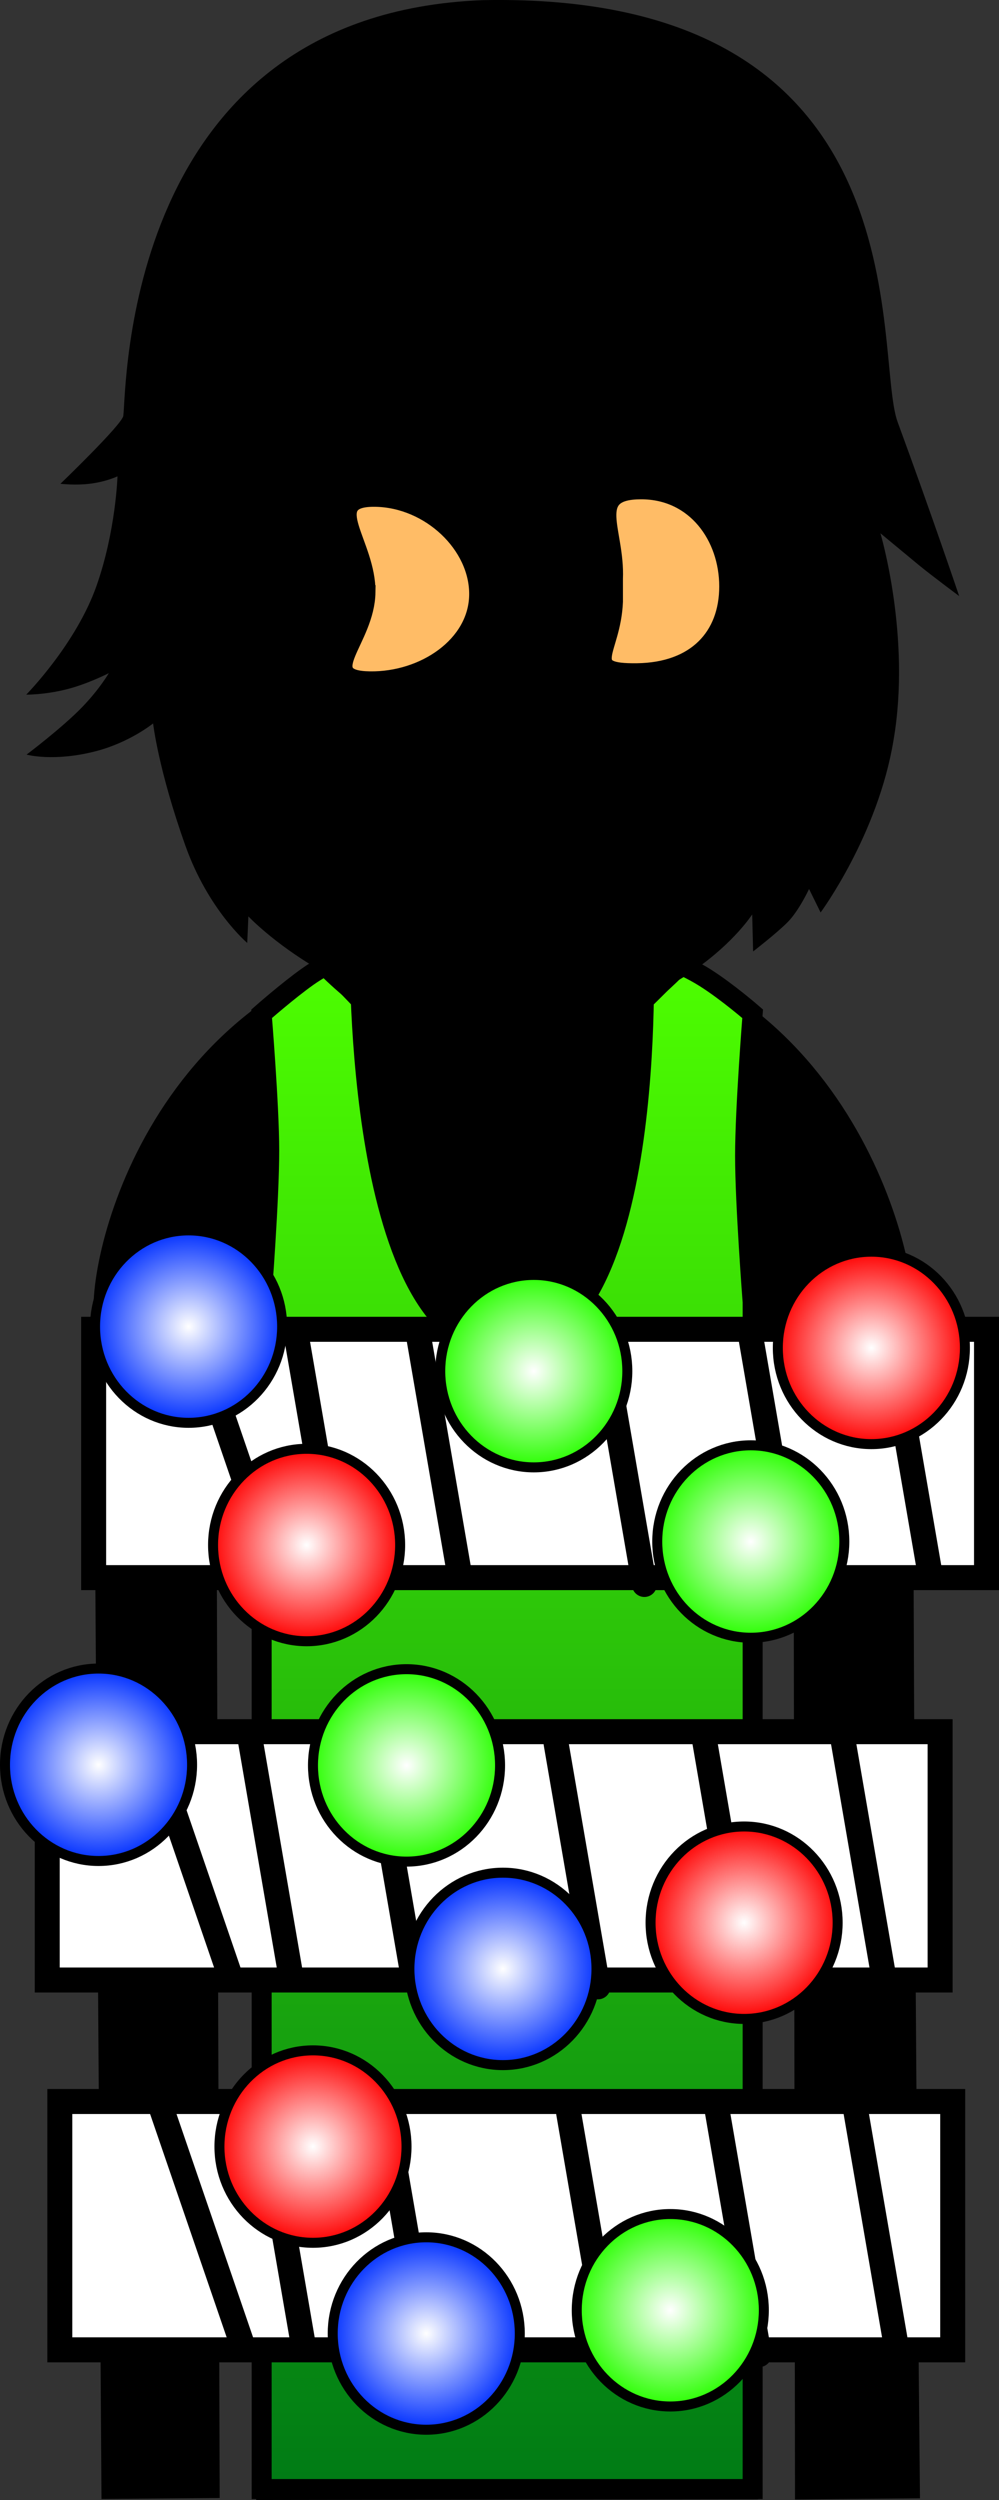 <svg version="1.1" xmlns="http://www.w3.org/2000/svg" xmlns:xlink="http://www.w3.org/1999/xlink" width="99.983" height="249.998" viewBox="0,0,99.983,249.998"><rect x="0" y="0" width="99.983" height="249.998" fill="#333333" stroke="none"/><defs><linearGradient x1="241.15" y1="150.326" x2="241.15" y2="304.406" gradientUnits="userSpaceOnUse" id="color-1"><stop offset="0" stop-color="#4eff00"/><stop offset="1" stop-color="#007b15"/></linearGradient><radialGradient cx="277.603" cy="190.291" r="9.622" gradientUnits="userSpaceOnUse" id="color-2"><stop offset="0" stop-color="#ffffff"/><stop offset="1" stop-color="#ff0000"/></radialGradient><radialGradient cx="221.08" cy="210.003" r="9.622" gradientUnits="userSpaceOnUse" id="color-3"><stop offset="0" stop-color="#ffffff"/><stop offset="1" stop-color="#ff0000"/></radialGradient><radialGradient cx="264.866" cy="247.771" r="9.622" gradientUnits="userSpaceOnUse" id="color-4"><stop offset="0" stop-color="#ffffff"/><stop offset="1" stop-color="#ff0000"/></radialGradient><radialGradient cx="221.717" cy="270.158" r="9.622" gradientUnits="userSpaceOnUse" id="color-5"><stop offset="0" stop-color="#ffffff"/><stop offset="1" stop-color="#ff0000"/></radialGradient><radialGradient cx="243.816" cy="192.616" r="9.622" gradientUnits="userSpaceOnUse" id="color-6"><stop offset="0" stop-color="#ffffff"/><stop offset="1" stop-color="#29ff00"/></radialGradient><radialGradient cx="265.535" cy="209.653" r="9.622" gradientUnits="userSpaceOnUse" id="color-7"><stop offset="0" stop-color="#ffffff"/><stop offset="1" stop-color="#29ff00"/></radialGradient><radialGradient cx="231.08" cy="232.04" r="9.622" gradientUnits="userSpaceOnUse" id="color-8"><stop offset="0" stop-color="#ffffff"/><stop offset="1" stop-color="#29ff00"/></radialGradient><radialGradient cx="257.479" cy="286.526" r="9.622" gradientUnits="userSpaceOnUse" id="color-9"><stop offset="0" stop-color="#ffffff"/><stop offset="1" stop-color="#29ff00"/></radialGradient><radialGradient cx="233.055" cy="288.851" r="9.622" gradientUnits="userSpaceOnUse" id="color-10"><stop offset="0" stop-color="#ffffff"/><stop offset="1" stop-color="#002fff"/></radialGradient><radialGradient cx="240.73" cy="252.39" r="9.622" gradientUnits="userSpaceOnUse" id="color-11"><stop offset="0" stop-color="#ffffff"/><stop offset="1" stop-color="#002fff"/></radialGradient><radialGradient cx="200.256" cy="231.978" r="9.622" gradientUnits="userSpaceOnUse" id="color-12"><stop offset="0" stop-color="#ffffff"/><stop offset="1" stop-color="#002fff"/></radialGradient><radialGradient cx="209.269" cy="188.161" r="9.622" gradientUnits="userSpaceOnUse" id="color-13"><stop offset="0" stop-color="#ffffff"/><stop offset="1" stop-color="#002fff"/></radialGradient></defs><g transform="translate(-190.394,-55.502)"><g data-paper-data="{&quot;isPaintingLayer&quot;:true}" fill-rule="nonzero" stroke-linejoin="miter" stroke-miterlimit="10" stroke-dasharray="" stroke-dashoffset="0" style="mix-blend-mode: normal"><path d="M201.545,304.392c0,0 -0.635,-94.384 -0.793,-118.012c-0.055,-8.153 8.187,-36.761 40.202,-36.921c31.602,-0.158 39.857,29.487 39.849,36.897c-0.077,46.243 0.654,117.986 0.654,117.986l-10.497,0.096l-0.159,-114.843c0,0 0.075,-3.099 -2.816,-3.154c-3.434,-0.065 -2.945,3.116 -2.945,3.116l0.205,114.87l-48.214,0.072l-0.305,-115.233c0,0 0.279,-2.919 -2.886,-2.934c-3.111,-0.015 -2.816,2.909 -2.816,2.909l0.353,115.067z" fill="#000000" stroke="#000000" stroke-width="2" stroke-linecap="butt"/><path d="M256.143,200.334c-0.571,0 -1.034,-0.463 -1.034,-1.034c0,-0.571 0.463,-1.034 1.034,-1.034c0.571,0 1.034,0.463 1.034,1.034c0,0.571 -0.463,1.034 -1.034,1.034z" fill="#000000" stroke="none" stroke-width="1.5" stroke-linecap="butt"/><path d="M250.883,204.569c-4.463,-0.314 -6.552,-1.794 -6.17,-2.58c0.118,-0.242 2.846,1.064 6.97,1.305c6.409,0.375 8.51,-0.632 8.51,-0.632v1.346c0,0 -2.413,1.047 -9.311,0.561z" fill="#000000" stroke="#000000" stroke-width="0" stroke-linecap="butt"/><path d="M223.07,199.3c0,-0.571 0.463,-1.034 1.034,-1.034c0.571,0 1.034,0.463 1.034,1.034c0,0.571 -0.463,1.034 -1.034,1.034c-0.571,0 -1.034,-0.463 -1.034,-1.034z" fill="#000000" stroke="none" stroke-width="1.5" stroke-linecap="butt"/><path d="M229.364,204.569c-6.897,0.486 -9.311,-0.561 -9.311,-0.561v-1.346c0,0 2.101,1.007 8.51,0.632c4.124,-0.241 6.853,-1.547 6.97,-1.305c0.383,0.786 -1.706,2.266 -6.17,2.58z" fill="#000000" stroke="#000000" stroke-width="0" stroke-linecap="butt"/><path d="M240.644,261.121c-0.819,0 -1.483,-0.664 -1.483,-1.483c0,-0.819 0.664,-1.483 1.483,-1.483c0.819,0 1.483,0.664 1.483,1.483c0,0.819 -0.664,1.483 -1.483,1.483z" data-paper-data="{&quot;index&quot;:null}" fill="#000000" stroke="none" stroke-width="1.5" stroke-linecap="butt"/><path d="M216.581,304.406v-119.201c0,0 0.757,-9.731 0.757,-14.639c0,-4.498 -0.757,-13.687 -0.757,-13.687c0,0 2.673,-2.353 4.656,-3.748c1.983,-1.395 5.172,-2.804 5.172,-2.804c0,0 -0.602,40.109 14.56,40.039c15.435,-0.072 13.832,-40.039 13.832,-40.039c0,0 3.913,1.52 6.166,2.947c2.253,1.427 4.754,3.605 4.754,3.605c0,0 -0.757,9.425 -0.757,14.192c0,4.842 0.757,14.639 0.757,14.639v118.697z" fill="url(#color-1)" stroke="#000000" stroke-width="2" stroke-linecap="butt"/><path d="M196.442,103.88c0,0 6.163,-5.922 6.292,-6.788c0.337,-2.271 -0.168,-40.173 35.968,-41.574c44.636,-0.914 39.015,35.349 41.531,42.19c3.45,9.381 6.157,17.4 6.157,17.4c0,0 -2.767,-2.054 -4.08,-3.134c-1.224,-1.008 -3.801,-3.146 -3.801,-3.146c0,0 3.091,10.348 1.311,20.695c-1.562,9.481 -7.298,17.225 -7.298,17.225l-1.155,-2.347c0,0 -1.023,2.198 -2.16,3.333c-1.137,1.135 -3.439,2.913 -3.439,2.913l-0.092,-3.704c0,0 -7.06,11.018 -24.351,10.872c-16.306,-0.255 -26.072,-10.675 -26.072,-10.675l-0.116,2.655c0,0 -3.895,-3.293 -6.181,-9.708c-2.725,-7.646 -3.239,-12.243 -3.239,-12.243c0,0 -2.339,1.899 -5.717,2.774c-4.233,1.097 -6.947,0.345 -6.947,0.345c0,0 3.608,-2.717 5.584,-4.77c1.76,-1.828 2.647,-3.377 2.647,-3.377c0,0 -2.108,1.085 -4.233,1.618c-2.217,0.556 -4.03,0.531 -4.03,0.531c0,0 4.975,-5.037 7.031,-10.874c1.941,-5.511 2.1,-10.957 2.1,-10.957c0,0 -1.362,0.662 -3.33,0.795c-1.248,0.085 -2.378,-0.049 -2.378,-0.049z" fill="#000000" stroke="none" stroke-width="1.5" stroke-linecap="butt"/><path d="M213.228,115.202c-0.577,-7.293 0.335,-17.154 0.335,-17.154c0,0 3.411,-0.041 13.914,-3.144c8.07,-2.384 20.547,-9.487 20.547,-9.487c0,0 -2.16,3.005 -3.408,4.46c-1.327,1.547 -3.993,4.563 -3.993,4.563c0,0 7.838,-1.668 14.675,-4.729c8.568,-3.536 10.593,-6.053 12.95,-4.593c2.783,1.724 1.03,23.183 0.718,28.741c-0.422,5.669 -2.533,9.5 -3.15,12.521c-0.617,3.021 -0.41,6.137 -2.206,16.04c-1.121,6.18 -4.162,8.925 -10.019,14.661c-5.858,5.736 -9.054,9.253 -13.014,9.322c-3.811,0.066 -8.936,-5.1 -13.935,-10.382c-5.324,-5.625 -8.875,-8.477 -9.716,-15.14c-0.757,-6 -0.777,-9.909 -1.123,-15.248c-0.253,-3.903 -2.261,-6.445 -2.576,-10.428z" fill="#000000" stroke="#000000" stroke-width="1.5" stroke-linecap="butt"/><path d="M261.298,100.081c0,0 1.524,0.318 4.256,1.11c2.495,0.724 4.449,1.744 4.449,1.744l0.195,1.17c0,0 -7.25,-3.13 -15.116,-2.471c-6.29,0.527 -9.963,2.812 -9.963,2.812l0.046,-4.177c0,0 3.127,-1.704 7.864,-1.856c4.904,-0.157 8.091,0.591 8.091,0.591z" data-paper-data="{&quot;index&quot;:null}" fill="#000000" stroke="none" stroke-width="1.5" stroke-linecap="butt"/><path d="M248.534,143.069c0.57,0.212 3.084,1.399 6.024,2.596c2.964,1.206 7.214,2.293 7.194,2.461c-0.025,0.213 -10.435,0.227 -13.679,0.632c-2.719,0.34 -6.689,0.706 -6.689,0.706c0,0 -7.104,-1.162 -13.272,-2.445c-4.944,-1.029 -10.399,-1.661 -10.41,-1.755c-0.014,-0.126 3.868,-0.711 6.824,-1.395c1.146,-0.497 5.44,-1.485 5.44,-1.485c0,0 4.956,-0.278 7.608,0.579c2.842,0.918 2.835,2.446 3.083,2.469c0,0 1.184,-1.749 2.369,-2.105c1.185,-0.355 5.082,-0.416 5.508,-0.258z" fill="#000000" stroke="#000000" stroke-width="1.4" stroke-linecap="butt"/><path d="M229.886,147.622c5.091,1.027 11.918,2.807 11.918,2.807c0,0 5.79,-1.556 8.447,-1.834c2.06,-0.216 11.216,-0.707 11.26,-0.334c0.043,0.364 -9.031,12.9 -21.148,12.447c-13.77,-0.436 -22.865,-15.136 -22.827,-15.305c0.038,-0.169 7.259,1.192 12.35,2.218z" fill="#000000" stroke="#000000" stroke-width="1.9" stroke-linecap="butt"/><path d="M244.462,114.535c0,0 0.103,3.97 0.006,7.127c-0.192,6.251 -1.081,27.761 -1.081,27.761l-2.982,0.009c0,0 -0.803,-4.173 -1.123,-9.5c-0.434,-7.211 -0.45,-16.293 -0.763,-19.632c-0.298,-3.165 -0.896,-5.715 -0.896,-5.715" fill="#000000" stroke="#000000" stroke-width="1.3" stroke-linecap="round"/><path d="M214.927,125.325c0,0 -4.932,-3.517 -6.164,-8.975c-1.296,-5.743 -1.461,-9.733 0.48,-9.992c1.941,-0.259 2.703,2.377 3.733,8.356c1.029,5.979 1.951,10.611 1.951,10.611z" data-paper-data="{&quot;index&quot;:null}" fill="#000000" stroke="#000000" stroke-width="1" stroke-linecap="butt"/><path d="M214.725,121.377c0,0 -3.564,-2.923 -4.318,-8.451c-0.421,-3.083 2.157,-2.28 2.157,-2.28" fill="none" stroke="#000000" stroke-width="0.25" stroke-linecap="round"/><path d="M227.271,114.721c0.071,-4.892 -4.695,-9.317 0.679,-9.24c5.373,0.078 10.171,4.63 10.1,9.522c-0.071,4.892 -5.267,8.413 -10.64,8.335c-5.373,-0.078 -0.209,-3.725 -0.138,-8.617z" fill="#ffbc66" stroke="#000000" stroke-width="1.4" stroke-linecap="butt"/><path d="M252.039,113.385c0.204,-4.888 -2.792,-8.654 2.526,-8.654c5.318,0 8.512,4.524 8.512,9.416c0,4.892 -3.123,8.308 -8.937,8.379c-5.53,0.067 -2.313,-1.749 -2.1,-6.854z" fill="#ffbc66" stroke="#000000" stroke-width="1.4" stroke-linecap="butt"/><path d="M221.2,104.178c0,0 3.37,-1.819 8.032,-2.282c5.167,-0.513 7.768,-0.066 7.768,-0.066l0.295,4.137c0,0 -3.836,-0.681 -8.018,-0.521c-5.593,0.213 -6.645,1.433 -10.898,1.891c-3.644,0.393 -6.737,0.159 -6.737,0.159l-0.026,-1.232c0,0 3.595,0.074 5.234,-0.068c1.352,-0.117 3.976,-0.938 3.976,-0.938z" fill="#000000" stroke="none" stroke-width="1.5" stroke-linecap="butt"/><path d="M269.161,114.714c1.029,-5.979 1.791,-8.615 3.733,-8.356c1.941,0.259 1.776,4.249 0.48,9.992c-1.232,5.458 -6.164,8.975 -6.164,8.975c0,0 0.922,-4.633 1.951,-10.611z" data-paper-data="{&quot;index&quot;:null}" fill="#000000" stroke="#000000" stroke-width="1" stroke-linecap="butt"/><path d="M269.573,110.647c0,0 2.578,-0.803 2.157,2.28c-0.754,5.527 -4.318,8.451 -4.318,8.451" data-paper-data="{&quot;index&quot;:null}" fill="none" stroke="#000000" stroke-width="0.25" stroke-linecap="round"/><g stroke="#000000" stroke-width="2.5"><path d="M199.766,213.263v-24.832h89.362v24.832z" fill="#ffffff" stroke-linecap="butt"/><path d="M236.407,213.055l-4.193,-24.339" fill="none" stroke-linecap="round"/><path d="M269.759,213.738l-4.193,-24.339" fill="none" stroke-linecap="round"/><path d="M254.887,213.947l-4.193,-24.339" fill="none" stroke-linecap="round"/><path d="M224.174,213l-4.193,-24.339" fill="none" stroke-linecap="round"/><path d="M209.773,188.658l8.351,24.339" fill="none" stroke-linecap="round"/><path d="M279.324,188.781l4.193,24.339" fill="none" stroke-linecap="round"/></g><g stroke="#000000" stroke-width="2.5"><path d="M195.121,253.501v-24.832h89.362v24.832z" fill="#ffffff" stroke-linecap="butt"/><path d="M227.569,228.954l4.193,24.339" fill="none" stroke-linecap="round"/><path d="M260.921,229.637l4.193,24.339" fill="none" stroke-linecap="round"/><path d="M246.049,229.846l4.193,24.339" fill="none" stroke-linecap="round"/><path d="M219.53,253.238l-4.193,-24.339" fill="none" stroke-linecap="round"/><path d="M205.128,228.896l8.351,24.339" fill="none" stroke-linecap="round"/><path d="M274.68,229.019l4.193,24.339" fill="none" stroke-linecap="round"/></g><g stroke="#000000" stroke-width="2.5"><path d="M196.381,290.483v-24.832h89.362v24.832z" fill="#ffffff" stroke-linecap="butt"/><path d="M228.829,265.936l4.193,24.339" fill="none" stroke-linecap="round"/><path d="M266.374,290.959l-4.193,-24.339" fill="none" stroke-linecap="round"/><path d="M251.503,291.168l-4.193,-24.339" fill="none" stroke-linecap="round"/><path d="M220.79,290.22l-4.193,-24.339" fill="none" stroke-linecap="round"/><path d="M206.388,265.879l8.351,24.339" fill="none" stroke-linecap="round"/><path d="M280.133,290.341l-4.193,-24.339" fill="none" stroke-linecap="round"/></g><path d="M286.965,190.291c0,5.314 -4.192,9.622 -9.362,9.622c-5.171,0 -9.362,-4.308 -9.362,-9.622c0,-5.314 4.192,-9.622 9.362,-9.622c5.171,0 9.362,4.308 9.362,9.622z" fill="url(#color-2)" stroke="#000000" stroke-width="1" stroke-linecap="butt"/><path d="M230.442,210.003c0,5.314 -4.192,9.622 -9.362,9.622c-5.171,0 -9.362,-4.308 -9.362,-9.622c0,-5.314 4.192,-9.622 9.362,-9.622c5.171,0 9.362,4.308 9.362,9.622z" fill="url(#color-3)" stroke="#000000" stroke-width="1" stroke-linecap="butt"/><path d="M274.228,247.771c0,5.314 -4.192,9.622 -9.362,9.622c-5.171,0 -9.362,-4.308 -9.362,-9.622c0,-5.314 4.192,-9.622 9.362,-9.622c5.171,0 9.362,4.308 9.362,9.622z" fill="url(#color-4)" stroke="#000000" stroke-width="1" stroke-linecap="butt"/><path d="M231.08,270.158c0,5.314 -4.192,9.622 -9.362,9.622c-5.171,0 -9.362,-4.308 -9.362,-9.622c0,-5.314 4.192,-9.622 9.362,-9.622c5.171,0 9.362,4.308 9.362,9.622z" fill="url(#color-5)" stroke="#000000" stroke-width="1" stroke-linecap="butt"/><path d="M253.179,192.616c0,5.314 -4.192,9.622 -9.362,9.622c-5.171,0 -9.362,-4.308 -9.362,-9.622c0,-5.314 4.192,-9.622 9.362,-9.622c5.171,0 9.362,4.308 9.362,9.622z" fill="url(#color-6)" stroke="#000000" stroke-width="1" stroke-linecap="butt"/><path d="M274.897,209.653c0,5.314 -4.192,9.622 -9.362,9.622c-5.171,0 -9.362,-4.308 -9.362,-9.622c0,-5.314 4.192,-9.622 9.362,-9.622c5.171,0 9.362,4.308 9.362,9.622z" fill="url(#color-7)" stroke="#000000" stroke-width="1" stroke-linecap="butt"/><path d="M240.442,232.04c0,5.314 -4.192,9.622 -9.362,9.622c-5.171,0 -9.362,-4.308 -9.362,-9.622c0,-5.314 4.192,-9.622 9.362,-9.622c5.171,0 9.362,4.308 9.362,9.622z" fill="url(#color-8)" stroke="#000000" stroke-width="1" stroke-linecap="butt"/><path d="M266.841,286.526c0,5.314 -4.192,9.622 -9.362,9.622c-5.171,0 -9.362,-4.308 -9.362,-9.622c0,-5.314 4.192,-9.622 9.362,-9.622c5.171,0 9.362,4.308 9.362,9.622z" fill="url(#color-9)" stroke="#000000" stroke-width="1" stroke-linecap="butt"/><path d="M242.417,288.851c0,5.314 -4.192,9.622 -9.362,9.622c-5.171,0 -9.362,-4.308 -9.362,-9.622c0,-5.314 4.192,-9.622 9.362,-9.622c5.171,0 9.362,4.308 9.362,9.622z" fill="url(#color-10)" stroke="#000000" stroke-width="1" stroke-linecap="butt"/><path d="M250.092,252.39c0,5.314 -4.192,9.622 -9.362,9.622c-5.171,0 -9.362,-4.308 -9.362,-9.622c0,-5.314 4.192,-9.622 9.362,-9.622c5.171,0 9.362,4.308 9.362,9.622z" fill="url(#color-11)" stroke="#000000" stroke-width="1" stroke-linecap="butt"/><path d="M209.618,231.978c0,5.314 -4.192,9.622 -9.362,9.622c-5.171,0 -9.362,-4.308 -9.362,-9.622c0,-5.314 4.192,-9.622 9.362,-9.622c5.171,0 9.362,4.308 9.362,9.622z" fill="url(#color-12)" stroke="#000000" stroke-width="1" stroke-linecap="butt"/><path d="M218.631,188.161c0,5.314 -4.192,9.622 -9.362,9.622c-5.171,0 -9.362,-4.308 -9.362,-9.622c0,-5.314 4.192,-9.622 9.362,-9.622c5.171,0 9.362,4.308 9.362,9.622z" fill="url(#color-13)" stroke="#000000" stroke-width="1" stroke-linecap="butt"/></g></g></svg>